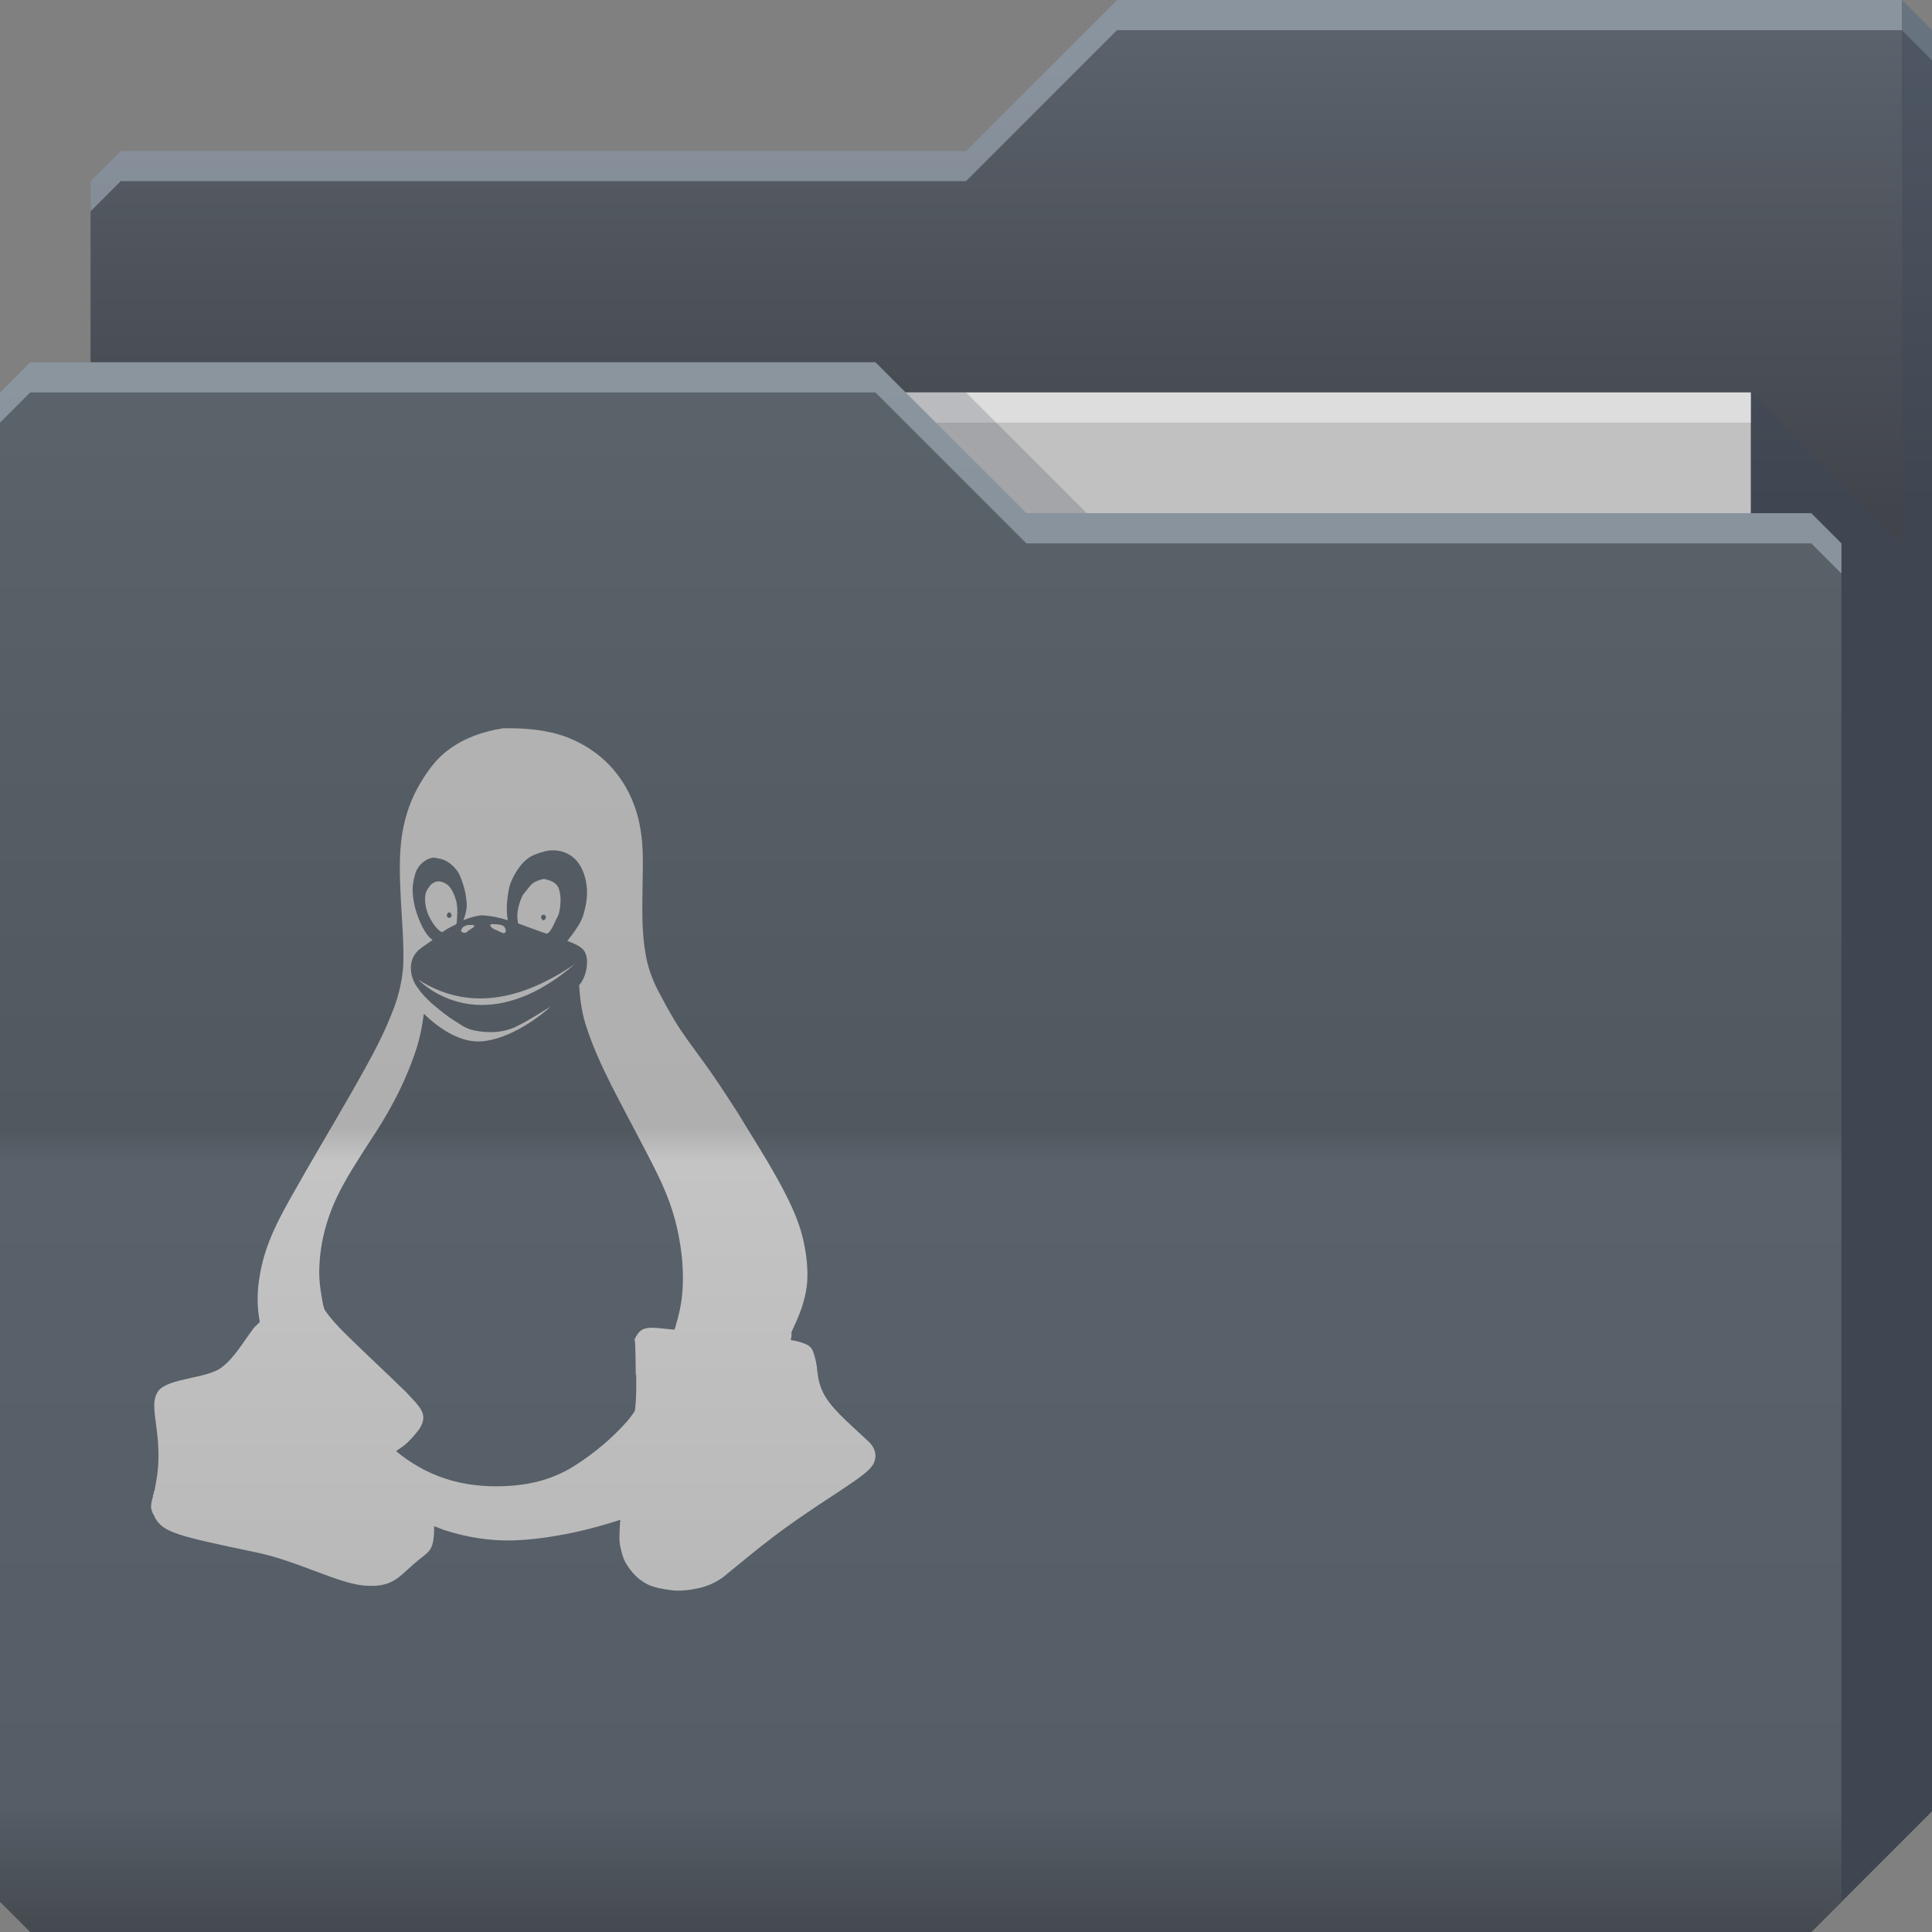 <?xml version="1.0" encoding="UTF-8" standalone="no"?>
<!-- Created with Inkscape (http://www.inkscape.org/) -->

<svg
   xmlns:dc="http://purl.org/dc/elements/1.1/"
   xmlns:cc="http://creativecommons.org/ns#"
   xmlns:rdf="http://www.w3.org/1999/02/22-rdf-syntax-ns#"
   xmlns:svg="http://www.w3.org/2000/svg"
   xmlns="http://www.w3.org/2000/svg"
   xmlns:xlink="http://www.w3.org/1999/xlink"
   xmlns:sodipodi="http://sodipodi.sourceforge.net/DTD/sodipodi-0.dtd"
   xmlns:inkscape="http://www.inkscape.org/namespaces/inkscape"
   id="svg13094"
   height="64"
   width="64"
   version="1.1"
   inkscape:version="0.48.4 r9939"
   sodipodi:docname="folder-linux.svg"
   inkscape:export-filename="folder.png"
   inkscape:export-xdpi="90"
   inkscape:export-ydpi="90">
  <rect width="100%" height="100%" fill="#808080" stroke="none"/>
  <sodipodi:namedview
     pagecolor="#ffffff"
     bordercolor="#666666"
     borderopacity="1"
     objecttolerance="10"
     gridtolerance="10"
     guidetolerance="10"
     inkscape:pageopacity="0"
     inkscape:pageshadow="2"
     inkscape:window-width="1920"
     inkscape:window-height="1022"
     id="namedview46"
     showgrid="true"
     inkscape:snap-bbox="true"
     inkscape:bbox-paths="true"
     inkscape:bbox-nodes="true"
     inkscape:snap-bbox-edge-midpoints="true"
     inkscape:snap-bbox-midpoints="true"
     inkscape:snap-nodes="true"
     inkscape:object-paths="true"
     inkscape:snap-intersection-paths="true"
     inkscape:object-nodes="true"
     inkscape:snap-smooth-nodes="true"
     inkscape:snap-midpoints="true"
     inkscape:snap-object-midpoints="true"
     inkscape:snap-center="true"
     fit-margin-top="0"
     fit-margin-left="0"
     fit-margin-right="0"
     fit-margin-bottom="0"
     inkscape:zoom="11.313709"
     inkscape:cx="47.65389"
     inkscape:cy="31.35809"
     inkscape:window-x="-5"
     inkscape:window-y="23"
     inkscape:window-maximized="1"
     inkscape:current-layer="svg13094"
     showguides="true"
     inkscape:guide-bbox="true"
     inkscape:snap-page="true"
     inkscape:snap-global="true">
    <inkscape:grid
       type="xygrid"
       id="grid3023"
       empspacing="5"
       visible="true"
       enabled="true"
       snapvisiblegridlinesonly="true"
       originx="-80px"
       originy="-75px" />
  </sodipodi:namedview>
  <defs
     id="defs11">
    <linearGradient
       y2="32.976"
       x2="77.278"
       y1="48.976"
       x1="77.278"
       gradientTransform="translate(-33,-31.976)"
       gradientUnits="userSpaceOnUse"
       id="linearGradient3055"
       xlink:href="#linearGradient3841-4-5-8-8"
       inkscape:collect="always" />
    <linearGradient
       id="linearGradient3841-4-5-8-8">
      <stop
         style="stop-color:#41444b;stop-opacity:1;"
         offset="0"
         id="stop3843-9-6-9-9" />
      <stop
         style="stop-color:#5b626b;stop-opacity:1;"
         offset="1"
         id="stop3845-3-04-3-2" />
    </linearGradient>
    <linearGradient
       inkscape:collect="always"
       xlink:href="#linearGradient3969-2-5-1"
       id="linearGradient3016"
       gradientUnits="userSpaceOnUse"
       x1="29.875"
       y1="64.082"
       x2="29.875"
       y2="12.082"
       gradientTransform="translate(0.625,-0.082)" />
    <linearGradient
       id="linearGradient3969-2-5-1">
      <stop
         style="stop-color:#454a50;stop-opacity:1;"
         offset="0"
         id="stop3971-0-1-6" />
      <stop
         id="stop3977-2-8-2"
         offset="0.082"
         style="stop-color:#555d66;stop-opacity:1;" />
      <stop
         style="stop-color:#59616a;stop-opacity:1;"
         offset="0.49"
         id="stop3979-9-4-0" />
      <stop
         id="stop3981-6-3-2"
         offset="0.511"
         style="stop-color:#51585f;stop-opacity:1;" />
      <stop
         style="stop-color:#5b636b;stop-opacity:1;"
         offset="1"
         id="stop3973-1-8-1" />
    </linearGradient>
    <linearGradient
       y2="12"
       x2="21.296"
       y1="64"
       x1="21.296"
       gradientUnits="userSpaceOnUse"
       id="linearGradient3950-5-1-6"
       xlink:href="#linearGradient4069-4-4"
       inkscape:collect="always" />
    <linearGradient
       id="linearGradient4069-4-4">
      <stop
         id="stop4071-0-3"
         style="stop-color:#9e9e9e;stop-opacity:1"
         offset="0" />
      <stop
         offset="0.057"
         style="stop-color:#b2b2b2;stop-opacity:1"
         id="stop4073-7-7" />
      <stop
         id="stop4075-1-1"
         style="stop-color:#c4c4c4;stop-opacity:1"
         offset="0.491" />
      <stop
         id="stop4077-3-1"
         style="stop-color:#afafaf;stop-opacity:1"
         offset="0.513" />
      <stop
         id="stop4079-0-9"
         style="stop-color:#b5b5b5;stop-opacity:1"
         offset="1" />
    </linearGradient>
    <linearGradient
       y2="32.976"
       x2="77.278"
       y1="48.976"
       x1="77.278"
       gradientTransform="translate(-33,-31.976)"
       gradientUnits="userSpaceOnUse"
       id="linearGradient4197"
       xlink:href="#linearGradient3841-4-5-8-8"
       inkscape:collect="always" />
    <linearGradient
       y2="12"
       x2="21.296"
       y1="64"
       x1="21.296"
       gradientUnits="userSpaceOnUse"
       id="linearGradient3950-5-1-6-6"
       xlink:href="#linearGradient4069-4-4-5"
       inkscape:collect="always" />
    <linearGradient
       id="linearGradient4069-4-4-5">
      <stop
         id="stop4071-0-3-0"
         style="stop-color:#9e9e9e;stop-opacity:1"
         offset="0" />
      <stop
         offset="0.057"
         style="stop-color:#b2b2b2;stop-opacity:1"
         id="stop4073-7-7-0" />
      <stop
         id="stop4075-1-1-3"
         style="stop-color:#c4c4c4;stop-opacity:1"
         offset="0.491" />
      <stop
         id="stop4077-3-1-1"
         style="stop-color:#afafaf;stop-opacity:1"
         offset="0.513" />
      <stop
         id="stop4079-0-9-4"
         style="stop-color:#b5b5b5;stop-opacity:1"
         offset="1" />
    </linearGradient>
    <linearGradient
       gradientTransform="translate(-5,-27)"
       y2="12"
       x2="21.296"
       y1="64"
       x1="21.296"
       gradientUnits="userSpaceOnUse"
       id="linearGradient3067"
       xlink:href="#linearGradient4069-4-4-5"
       inkscape:collect="always" />
  </defs>
  <path
     sodipodi:nodetypes="cccccccccc"
     inkscape:connector-curvature="0"
     id="path3833"
     d="m 3,6 -10e-8,58 L 60,64 64,60 64,1 63,0 37,0 32,5 4,5 z"
     style="color:#000000;fill:url(#linearGradient4197);fill-opacity:1;fill-rule:nonzero;stroke:none;marker:none;visibility:visible;display:inline;overflow:visible;enable-background:accumulate" />
  <path
     inkscape:connector-curvature="0"
     id="path3800"
     d="M 37,0 32,5 4,5 3,6 3,7 4,6 32,6 37,1 63,1 64,2 64,1 63,0 37,0 z"
     style="color:#000000;fill:#cddde8;fill-opacity:0.409;fill-rule:nonzero;stroke:none;stroke-width:1;marker:none;visibility:visible;display:inline;overflow:visible;enable-background:accumulate" />
  <path
     style="fill:#c1c1c1;fill-opacity:1;fill-rule:nonzero"
     inkscape:connector-curvature="0"
     id="path3920"
     d="m 7,13 51,0 0,31 -51,0 z"
     sodipodi:nodetypes="ccccc" />
  <path
     style="fill:#3e4959;fill-opacity:0.432"
     inkscape:connector-curvature="0"
     d="m 58,13 0,51 2,0 4,-4 0,-59 -1,-1 0,18 z"
     id="path3802"
     sodipodi:nodetypes="cccccccc" />
  <path
     sodipodi:nodetypes="ccccc"
     style="fill:#ffffff;fill-opacity:0.46;fill-rule:nonzero"
     d="m 7,13 51,0 0,1 -51,0 z"
     id="path4253"
     inkscape:connector-curvature="0" />
  <path
     sodipodi:nodetypes="ccccc"
     inkscape:connector-curvature="0"
     id="path3982"
     d="m 30,13 4,4 2,0 -4,-4 z"
     style="color:#000000;fill:#3e4959;fill-opacity:0.23;fill-rule:nonzero;stroke-width:1;stroke-linecap:butt;stroke-linejoin:miter;stroke-miterlimit:4;stroke-opacity:1;stroke-dasharray:none;stroke-dashoffset:0;marker:none;visibility:visible;display:inline;overflow:visible;enable-background:accumulate" />
  <path
     inkscape:export-ydpi="90"
     inkscape:export-xdpi="90"
     sodipodi:nodetypes="ccccccccccc"
     style="color:#000000;fill:url(#linearGradient3016);fill-opacity:1;fill-rule:nonzero;stroke-width:1;stroke-linecap:butt;stroke-linejoin:miter;stroke-miterlimit:4;stroke-opacity:1;stroke-dasharray:none;stroke-dashoffset:0;marker:none;visibility:visible;display:inline;overflow:visible;enable-background:accumulate"
     inkscape:connector-curvature="0"
     d="m 0,13 0,50 1,1 59,0 1,-1 0,-45 -1,-1 -26,1e-6 -5,-5 L 1,12 z"
     id="path3916" />
  <path
     inkscape:connector-curvature="0"
     id="path3046"
     d="m 1,12 -1,1 0,1 1,-1 28,0 5,5 26,0 1,1 0,-1 -1,-1 -26,0 -5,-5 -28,0 z"
     style="fill:#cddde8;fill-opacity:0.409;fill-rule:nonzero" />
  <path
     inkscape:connector-curvature="0"
     id="path3102"
     d="m 16.638,24.132 c -0.632,0.095 -1.273,0.321 -1.785,0.709 -0.402,0.289 -0.695,0.706 -0.945,1.129 -0.292,0.492 -0.479,1.038 -0.577,1.601 -0.125,0.746 -0.087,1.506 -0.052,2.257 0.04,0.721 0.104,1.43 0.079,2.152 -0.035,0.556 -0.178,1.114 -0.394,1.627 -0.352,0.896 -0.843,1.735 -1.312,2.572 -0.681,1.185 -1.38,2.35 -2.047,3.543 -0.287,0.513 -0.568,1.044 -0.761,1.601 -0.149,0.421 -0.238,0.843 -0.289,1.286 -0.039,0.39 -0.024,0.794 0.052,1.181 -0.054,0.051 -0.105,0.103 -0.157,0.157 -0.018,0.018 -0.034,0.031 -0.052,0.052 -0.018,0.021 -0.034,0.055 -0.052,0.079 -0.264,0.339 -0.587,0.918 -1.024,1.234 -0.5,0.361 -1.751,0.339 -2.073,0.761 -0.317,0.422 0.006,1.045 0,2.178 0,0.484 -0.076,0.834 -0.131,1.129 -0.004,0.018 -0.022,0.035 -0.026,0.052 -0.001,0.006 0.001,0.02 0,0.026 -2.45e-4,8.89e-4 2.351e-4,0.025 0,0.026 -7.912e-4,0.003 7.76e-4,0.023 0,0.026 -6.958e-4,0.003 -0.026,-0.003 -0.026,0 -1.471e-4,6.97e-4 1.47e-4,0.026 0,0.026 -0.004,0.015 0.003,0.039 0,0.052 -0.007,0.028 -0.021,0.053 -0.026,0.079 -0.032,0.146 -0.049,0.246 -0.026,0.341 0.003,0.014 0.021,0.039 0.026,0.052 0.002,0.006 -0.002,0.02 0,0.026 3.92e-4,8.88e-4 -4.213e-4,0.025 0,0.026 1.47e-4,2.93e-4 0.026,-2.96e-4 0.026,0 6.958e-4,0.002 -7.007e-4,0.025 0,0.026 5.389e-4,0.002 -5.684e-4,0.025 0,0.026 4.409e-4,8.89e-4 0.026,-8.89e-4 0.026,0 2.939e-4,6.97e-4 -2.94e-4,0.026 0,0.026 0.004,0.009 0.022,0.017 0.026,0.026 0.001,0.002 -0.001,0.024 0,0.026 0.008,0.017 0.016,0.035 0.026,0.052 0.283,0.472 0.727,0.584 3.333,1.129 1.395,0.289 2.712,1.03 3.596,1.102 0.884,0.067 1.088,-0.231 1.627,-0.709 0.509,-0.456 0.682,-0.359 0.682,-1.26 0.114,0.042 0.227,0.093 0.341,0.131 0.738,0.239 1.508,0.363 2.283,0.341 0.487,-0.017 0.964,-0.071 1.444,-0.157 0.711,-0.118 1.412,-0.304 2.1,-0.525 -0.013,0.132 -0.024,0.262 -0.026,0.394 -0.007,0.167 -0.014,0.335 0.026,0.499 0.035,0.172 0.081,0.341 0.157,0.499 0.139,0.239 0.319,0.474 0.551,0.63 0.134,0.095 0.287,0.17 0.446,0.21 0.185,0.053 0.387,0.079 0.577,0.105 0.297,0.026 0.601,-0.012 0.892,-0.079 0.339,-0.082 0.659,-0.237 0.919,-0.472 0.523,-0.43 1.036,-0.85 1.575,-1.26 0.457,-0.347 0.941,-0.677 1.417,-0.997 0.425,-0.282 0.841,-0.548 1.26,-0.84 0.183,-0.134 0.38,-0.268 0.525,-0.446 0.115,-0.14 0.167,-0.351 0.105,-0.525 -0.045,-0.156 -0.143,-0.263 -0.262,-0.367 -0.294,-0.278 -0.607,-0.553 -0.892,-0.84 -0.239,-0.249 -0.477,-0.514 -0.604,-0.84 -0.102,-0.237 -0.131,-0.48 -0.157,-0.735 -0.022,-0.176 -0.068,-0.358 -0.131,-0.525 -0.052,-0.144 -0.178,-0.217 -0.315,-0.262 -0.129,-0.049 -0.284,-0.085 -0.42,-0.105 0.019,-0.076 0.033,-0.158 0.026,-0.236 0.003,-0.007 -0.003,-0.019 0,-0.026 0.122,-0.267 0.247,-0.534 0.341,-0.814 0.099,-0.308 0.174,-0.62 0.184,-0.945 0.019,-0.46 -0.049,-0.945 -0.157,-1.391 -0.143,-0.564 -0.387,-1.087 -0.656,-1.601 -0.461,-0.867 -0.987,-1.681 -1.496,-2.52 -0.387,-0.599 -0.781,-1.213 -1.207,-1.785 -0.305,-0.422 -0.625,-0.839 -0.892,-1.286 -0.194,-0.324 -0.376,-0.662 -0.551,-0.997 -0.186,-0.365 -0.321,-0.751 -0.394,-1.155 -0.139,-0.763 -0.116,-1.538 -0.105,-2.31 0.008,-0.636 0.037,-1.287 -0.079,-1.916 -0.111,-0.637 -0.365,-1.244 -0.761,-1.759 -0.427,-0.565 -1.022,-0.981 -1.68,-1.234 -0.68,-0.251 -1.407,-0.302 -2.126,-0.289 z m 1.549,4.042 c 0.081,-0.003 0.156,-0.01 0.236,0 0.247,0.018 0.489,0.134 0.656,0.315 0.195,0.21 0.292,0.481 0.341,0.761 0.058,0.331 0.013,0.677 -0.079,0.997 -0.055,0.211 -0.164,0.4 -0.289,0.577 -0.086,0.118 -0.166,0.231 -0.262,0.341 0.174,0.075 0.356,0.132 0.499,0.262 0.121,0.114 0.161,0.288 0.157,0.446 -0.005,0.272 -0.08,0.553 -0.262,0.761 0.027,0.435 0.083,0.87 0.21,1.286 0.22,0.707 0.534,1.387 0.866,2.047 0.299,0.588 0.612,1.174 0.919,1.759 0.324,0.624 0.659,1.235 0.919,1.89 0.271,0.677 0.432,1.401 0.499,2.126 0.032,0.377 0.038,0.752 0,1.129 -0.031,0.384 -0.126,0.762 -0.236,1.129 -0.006,0.019 -0.021,0.034 -0.026,0.052 0.008,0.002 0.018,-0.001 0.026,0 -0.917,-0.096 -1.137,-0.17 -1.36,0.366 0.068,-0.384 0.049,1.493 0.067,1.104 0.01,-0.216 0.029,0.942 -0.045,1.234 -0.087,0.117 -0.167,0.235 -0.262,0.341 -0.498,0.56 -1.075,1.04 -1.706,1.444 -0.465,0.303 -1.003,0.506 -1.549,0.604 -0.578,0.103 -1.175,0.118 -1.759,0.052 -0.678,-0.076 -1.327,-0.284 -1.916,-0.63 -0.252,-0.147 -0.49,-0.309 -0.709,-0.499 0.09,-0.058 0.176,-0.119 0.262,-0.184 0.181,-0.139 0.33,-0.323 0.472,-0.499 0.11,-0.147 0.198,-0.335 0.157,-0.525 -0.037,-0.149 -0.137,-0.281 -0.236,-0.394 -0.109,-0.111 -0.206,-0.23 -0.315,-0.341 -0.677,-0.663 -1.373,-1.302 -2.047,-1.968 -0.235,-0.235 -0.469,-0.485 -0.656,-0.761 -0.03,-0.047 -0.029,-0.107 -0.052,-0.157 -0.074,-0.373 -0.137,-0.747 -0.131,-1.129 0.008,-0.847 0.219,-1.677 0.577,-2.441 0.308,-0.649 0.715,-1.26 1.102,-1.863 0.27,-0.411 0.532,-0.824 0.761,-1.26 0.276,-0.511 0.519,-1.052 0.709,-1.601 0.164,-0.442 0.254,-0.898 0.315,-1.365 0.2,0.198 0.949,0.901 1.759,0.919 0.906,0.019 1.98,-0.723 2.441,-1.155 -0.358,0.215 -0.701,0.444 -1.076,0.63 -0.225,0.122 -0.48,0.188 -0.735,0.21 -0.246,0.019 -0.493,-0.002 -0.735,-0.052 C 15.454,34.085 15.262,33.949 15.063,33.817 14.793,33.654 14.543,33.441 14.302,33.239 14.128,33.077 13.964,32.912 13.83,32.714 c -0.186,-0.247 -0.275,-0.592 -0.184,-0.892 0.035,-0.131 0.113,-0.248 0.21,-0.341 0.15,-0.128 0.317,-0.228 0.472,-0.341 -0.153,-0.114 -0.254,-0.276 -0.341,-0.446 -0.173,-0.348 -0.296,-0.738 -0.315,-1.129 -0.015,-0.21 0.023,-0.401 0.079,-0.604 0.073,-0.277 0.32,-0.514 0.604,-0.551 0.048,-0.004 0.11,0.018 0.157,0.026 0.233,0.029 0.429,0.166 0.577,0.341 0.12,0.134 0.182,0.303 0.236,0.472 0.076,0.205 0.112,0.414 0.131,0.63 0.022,0.205 -0.03,0.41 -0.105,0.604 0.18,-0.074 0.36,-0.129 0.551,-0.157 0.126,-0.013 0.243,0.01 0.367,0.026 0.186,0.029 0.372,0.077 0.551,0.131 -0.063,-0.371 -0.022,-0.736 0.052,-1.102 0.043,-0.161 0.126,-0.329 0.21,-0.472 0.134,-0.22 0.297,-0.423 0.525,-0.551 0.178,-0.087 0.382,-0.146 0.577,-0.184 z m -0.184,0.945 c -0.117,0.019 -0.241,0.069 -0.341,0.131 -0.096,0.07 -0.157,0.175 -0.236,0.262 -0.044,0.06 -0.1,0.116 -0.131,0.184 -0.085,0.188 -0.145,0.398 -0.157,0.604 -0.004,0.096 0.007,0.197 0.026,0.289 0.169,0.059 0.331,0.125 0.499,0.184 0.148,0.053 0.296,0.107 0.446,0.157 0.039,-0.023 0.081,-0.04 0.105,-0.079 0.077,-0.104 0.132,-0.221 0.184,-0.341 0.05,-0.105 0.114,-0.199 0.131,-0.315 0.039,-0.183 0.053,-0.391 0.026,-0.577 -0.019,-0.106 -0.036,-0.204 -0.105,-0.289 -0.079,-0.096 -0.194,-0.156 -0.315,-0.184 -0.042,-0.006 -0.088,-0.035 -0.131,-0.026 z m -3.517,0.079 c -0.081,0.015 -0.147,0.051 -0.21,0.105 -0.082,0.099 -0.165,0.213 -0.184,0.341 -0.028,0.15 -0.006,0.298 0.026,0.446 0.036,0.165 0.123,0.329 0.21,0.472 0.072,0.107 0.153,0.217 0.262,0.289 0.016,0.01 0.036,0.018 0.052,0.026 0.016,-0.011 0.036,-0.015 0.052,-0.026 0.127,-0.094 0.279,-0.162 0.42,-0.236 0.029,-0.073 0.016,-0.133 0.026,-0.21 0.01,-0.123 0.016,-0.271 0,-0.394 -0.01,-0.084 -0.018,-0.157 -0.052,-0.236 -0.021,-0.093 -0.062,-0.179 -0.105,-0.262 -0.056,-0.096 -0.11,-0.181 -0.21,-0.236 -0.082,-0.057 -0.189,-0.091 -0.289,-0.079 z m 0.394,1.024 c 0.043,0 0.079,0.057 0.079,0.105 0,0.048 -0.036,0.079 -0.079,0.079 -0.043,0 -0.079,-0.03 -0.079,-0.079 0,-0.048 0.036,-0.105 0.079,-0.105 z m 3.123,0.079 c 0.043,0 0.079,0.03 0.079,0.079 0,0.048 -0.036,0.105 -0.079,0.105 -0.043,0 -0.079,-0.057 -0.079,-0.105 0,-0.048 0.036,-0.079 0.079,-0.079 z m -1.732,0.315 c -0.029,0.008 -0.034,0.034 -0.026,0.052 0.055,0.113 0.195,0.133 0.289,0.184 0.09,0.051 0.149,0.072 0.184,0.052 0.078,-0.043 0.025,-0.186 -0.052,-0.236 -0.037,-0.025 -0.167,-0.052 -0.262,-0.052 -0.048,0 -0.102,-0.008 -0.131,0 z m -0.761,0.026 c -0.207,0.037 -0.218,0.138 -0.236,0.184 -0.018,0.046 0.12,0.112 0.184,0.052 0.069,-0.06 0.156,-0.113 0.184,-0.131 0.108,-0.072 0.093,-0.117 -0.052,-0.105 -0.021,0.002 -0.053,-0.005 -0.079,-1e-6 z m 3.543,1.286 c -1.822,1.247 -3.575,1.558 -5.197,0.525 0.757,0.731 2.657,1.663 5.197,-0.525 z m -4.829,17.848 c 0.041,0.098 0.082,0.203 0.105,0.315 0.024,0.115 0.05,0.231 0.052,0.367 -0.002,-0.134 -0.027,-0.251 -0.052,-0.367 -0.024,-0.109 -0.065,-0.217 -0.105,-0.315 z"
     style="color:#000000;fill:url(#linearGradient3950-5-1-6-6);fill-opacity:1;fill-rule:nonzero;stroke:none;stroke-width:1;marker:none;visibility:visible;display:inline;overflow:visible;enable-background:accumulate"
     sodipodi:nodetypes="cccccccccccccccccccccccccccccccccccccccccccccccccccccccccccccccccccccccccccccccccccccccccccccccccccccccccccccccccccccccccccccsccccccccccccccccccccccccccccccccccccccccccscccccccccccccsssssscssscccccscccccccccccccccc" />
</svg>

